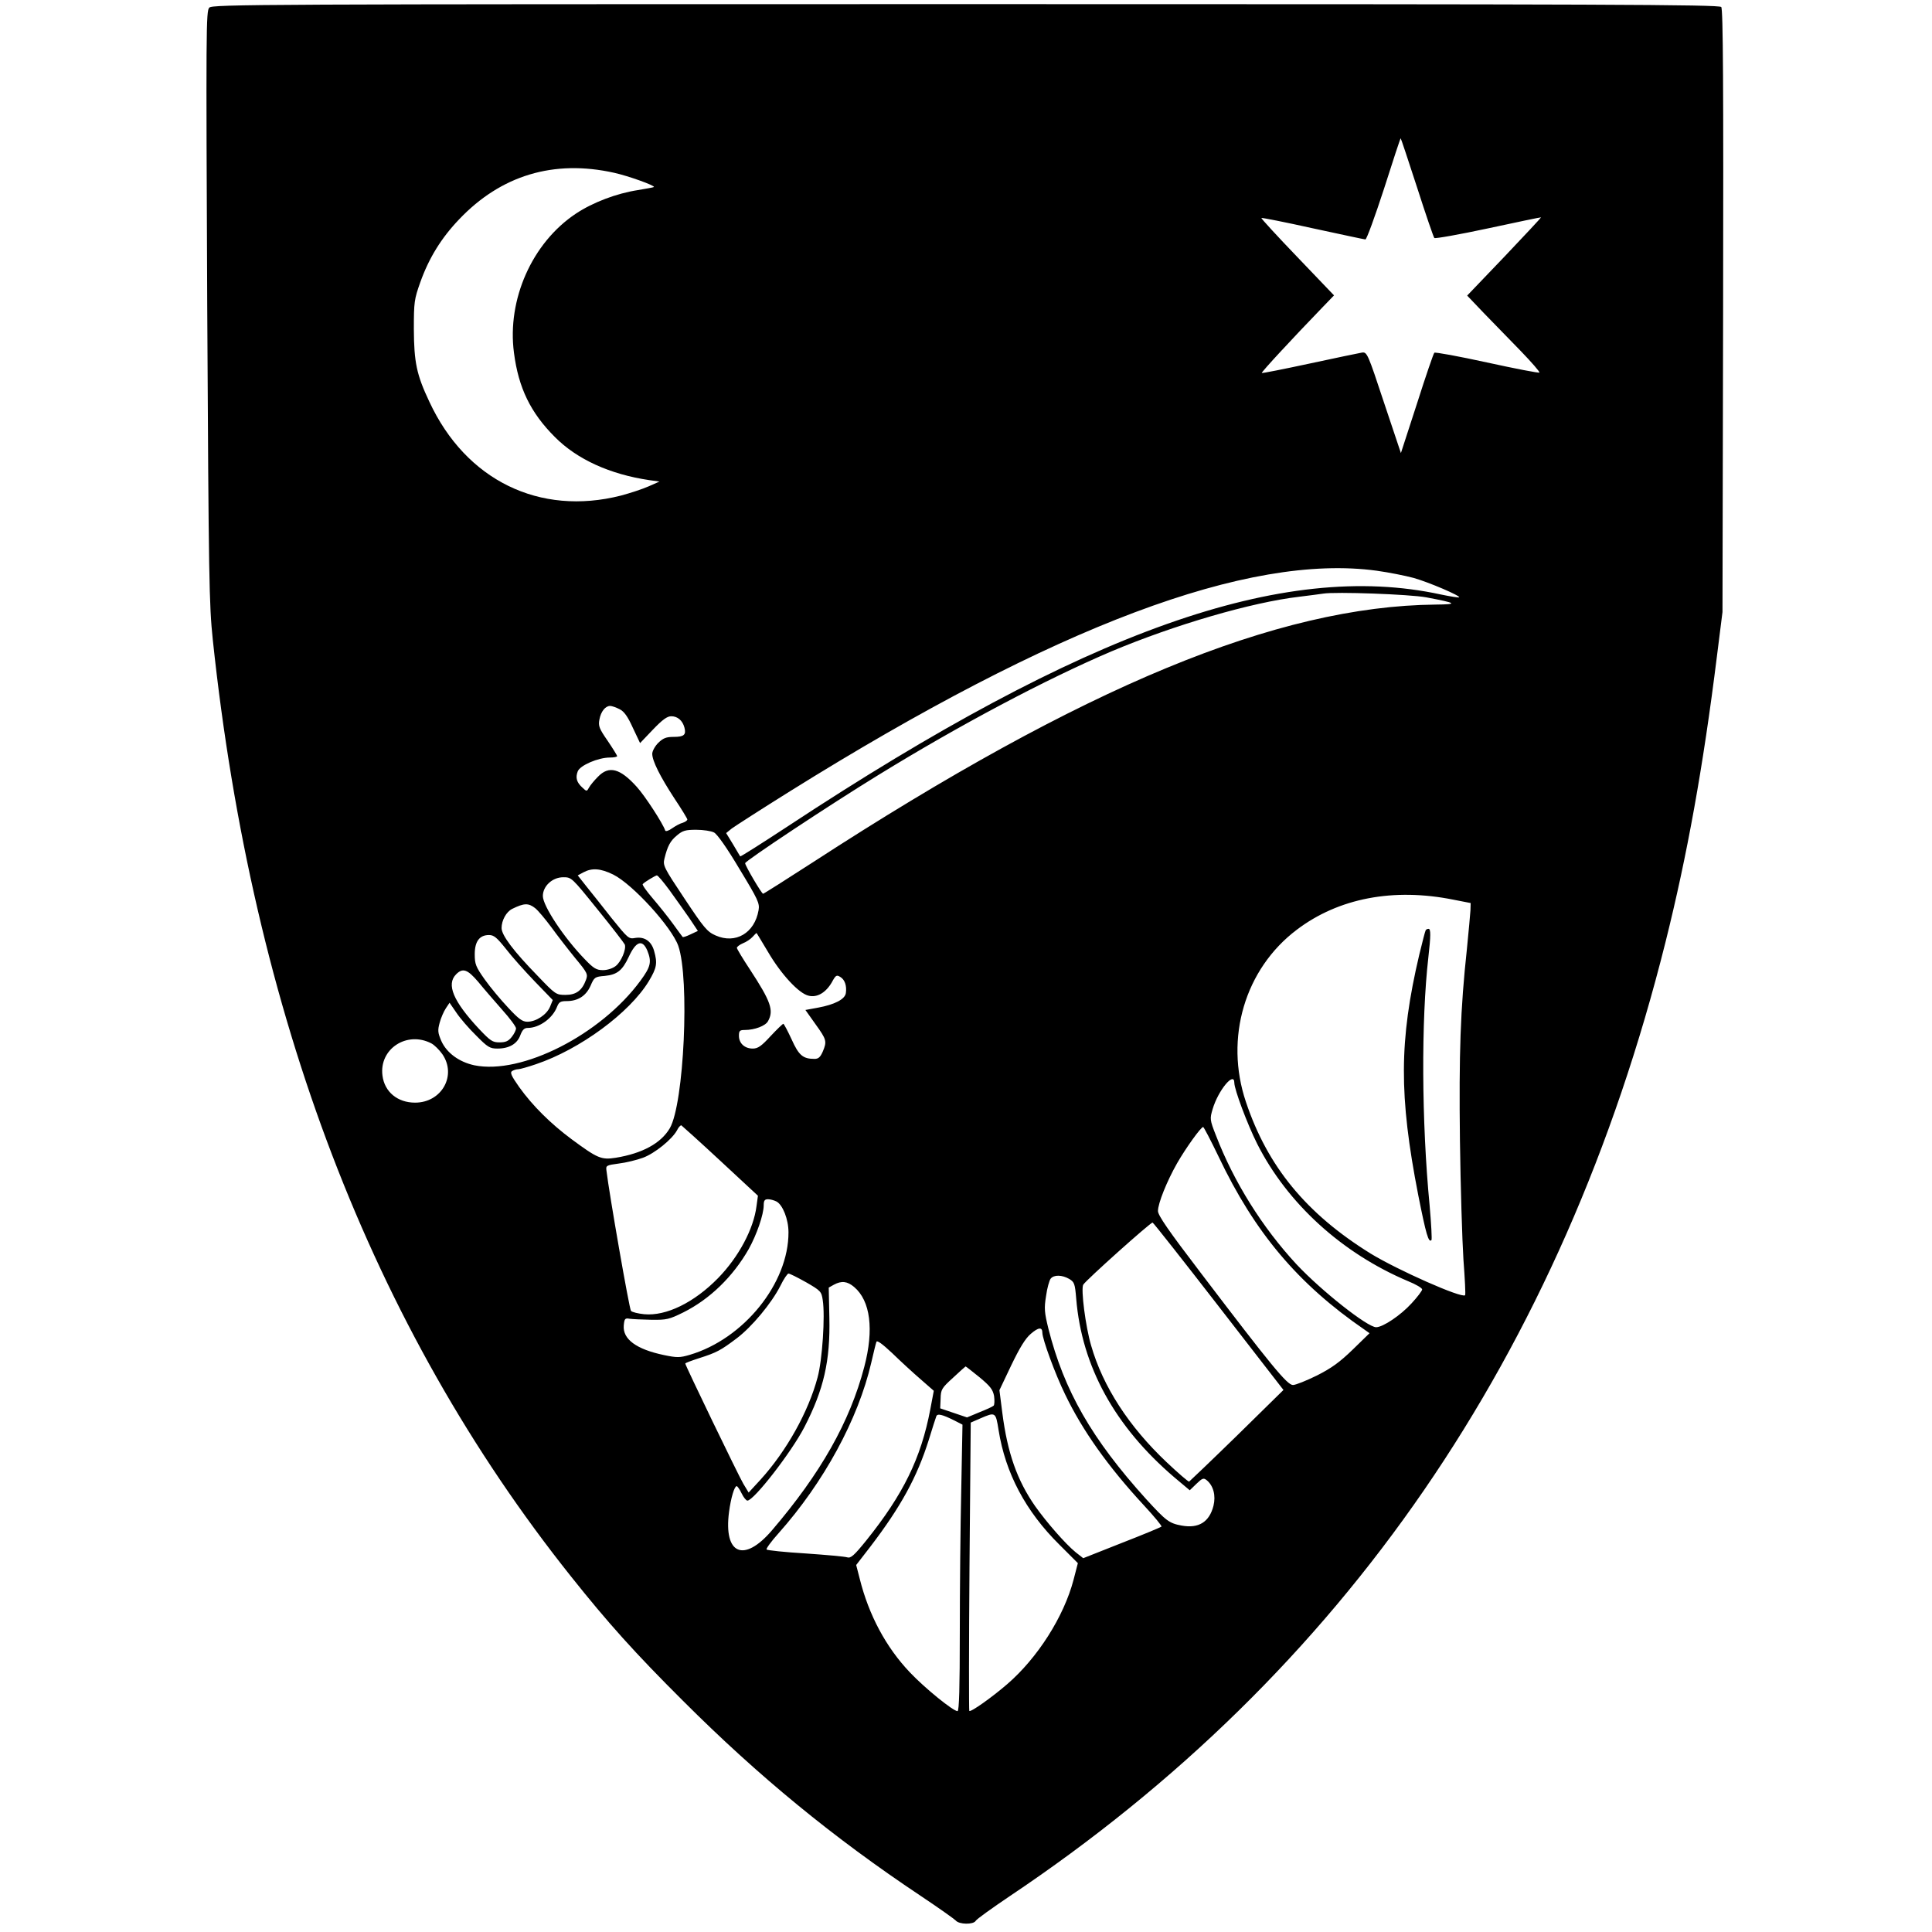 <?xml version="1.0" standalone="no"?>
<!DOCTYPE svg PUBLIC "-//W3C//DTD SVG 20010904//EN"
 "http://www.w3.org/TR/2001/REC-SVG-20010904/DTD/svg10.dtd">
<svg version="1.0" xmlns="http://www.w3.org/2000/svg"
 width="936pt" height="936pt" viewBox="0 0 936 936"
 preserveAspectRatio="xMidYMid meet">
<g transform="translate(0,936) scale(0.1,-0.1)"
fill="#000000" stroke="none">
<path d="M1014 9323 c-16 -16 -16 -104 -10 -1448 7 -1325 9 -1444 27 -1615
193 -1817 771 -3327 1735 -4537 179 -225 311 -372 543 -603 366 -366 730 -664
1150 -944 87 -58 163 -112 171 -120 16 -20 86 -21 97 -2 4 8 78 61 164 119
1618 1083 2678 2624 3178 4623 105 420 182 846 249 1384 l27 215 3 1459 c2
1087 0 1462 -9 1472 -10 12 -565 14 -3660 14 -3432 0 -3649 -1 -3665 -17z
m5851 -870 c42 -131 80 -242 84 -246 4 -4 122 17 262 47 139 30 254 54 255 53
1 -1 -79 -87 -178 -191 l-180 -188 83 -87 c46 -47 126 -130 178 -183 52 -54
92 -100 89 -103 -3 -3 -117 19 -254 49 -137 30 -252 51 -255 47 -4 -3 -42
-114 -84 -246 l-78 -240 -82 245 c-78 236 -82 245 -106 242 -13 -2 -127 -26
-253 -53 -126 -27 -231 -48 -233 -46 -3 4 152 171 295 319 l55 57 -178 186
c-98 102 -176 187 -174 189 2 2 114 -20 249 -50 135 -29 250 -54 255 -54 6 0
46 110 90 245 43 135 79 245 81 245 1 0 37 -107 79 -237z m-3890 70 c68 -15
199 -62 193 -69 -2 -2 -37 -8 -78 -15 -103 -16 -217 -59 -300 -114 -212 -141
-334 -416 -300 -674 22 -171 81 -291 198 -408 108 -109 268 -181 457 -209 l50
-7 -52 -23 c-29 -13 -90 -33 -135 -45 -394 -100 -751 74 -928 455 -62 131 -74
191 -75 351 0 132 2 145 31 227 42 118 102 215 188 305 203 214 459 291 751
226z m3695 -1928 c58 -8 138 -24 179 -35 74 -21 228 -87 220 -94 -2 -2 -42 4
-89 14 -764 166 -1725 -175 -3163 -1123 -125 -82 -229 -148 -231 -146 -1 2
-17 29 -35 59 l-33 54 27 22 c15 11 142 93 283 181 1284 801 2220 1153 2842
1068z m240 -129 c149 -28 156 -34 45 -35 -767 -8 -1703 -395 -3016 -1248 -130
-84 -239 -153 -242 -153 -7 0 -87 136 -87 148 0 11 407 281 645 427 393 242
814 465 1129 599 304 128 679 238 911 265 50 6 101 13 115 15 59 10 419 -3
500 -18z m-3908 -542 c22 -11 39 -35 64 -90 l35 -74 62 65 c46 48 69 65 89 65
31 0 55 -21 64 -55 9 -35 -2 -45 -52 -45 -37 0 -51 -6 -75 -29 -16 -16 -29
-40 -29 -53 0 -34 38 -110 108 -217 34 -51 62 -97 62 -101 0 -5 -10 -12 -22
-16 -13 -3 -36 -16 -52 -27 -16 -12 -31 -16 -33 -11 -11 34 -98 168 -138 212
-81 90 -135 104 -188 49 -18 -18 -37 -41 -43 -52 -11 -20 -12 -20 -32 -1 -28
25 -35 48 -23 79 11 29 99 67 156 67 19 0 35 3 35 7 0 3 -21 37 -46 74 -41 59
-46 72 -40 103 7 39 29 66 52 66 8 0 29 -7 46 -16z m457 -597 c15 -7 63 -75
123 -176 91 -150 99 -167 93 -201 -19 -110 -111 -165 -208 -122 -41 18 -56 36
-151 179 -100 150 -105 160 -97 193 15 61 28 86 61 113 27 23 41 27 93 27 34
0 73 -6 86 -13z m-488 -204 c94 -47 282 -253 315 -345 56 -159 28 -766 -41
-884 -43 -73 -133 -122 -262 -143 -70 -11 -88 -3 -214 90 -101 75 -189 162
-254 253 -38 54 -45 70 -34 77 8 5 21 9 30 9 8 0 47 11 85 24 214 72 454 249
547 402 39 65 43 87 26 147 -13 47 -46 70 -91 63 -32 -6 -35 -3 -115 96 -44
57 -100 126 -123 155 l-41 52 28 15 c41 22 83 19 144 -11z m272 -75 c29 -40
72 -101 96 -135 l42 -63 -36 -17 c-19 -9 -36 -15 -38 -12 -2 2 -23 31 -47 64
-24 33 -68 88 -98 123 -30 35 -52 66 -48 69 10 11 61 41 68 42 5 1 32 -32 61
-71z m-348 -94 c70 -86 129 -163 132 -170 8 -22 -17 -83 -44 -104 -15 -12 -41
-20 -62 -20 -31 0 -45 8 -88 53 -100 103 -203 258 -203 306 0 48 46 91 99 91
40 0 41 -1 166 -156z m4148 47 l82 -16 -1 -35 c-1 -19 -9 -102 -17 -185 -32
-296 -39 -509 -34 -929 3 -226 11 -486 17 -579 7 -92 11 -170 8 -172 -16 -16
-327 122 -458 202 -311 193 -499 421 -604 735 -104 309 -5 644 247 834 202
153 468 204 760 145z m-4450 -41 c14 -11 49 -53 78 -92 29 -40 81 -107 116
-150 59 -71 62 -78 52 -105 -19 -52 -48 -73 -99 -73 -46 0 -49 2 -136 93 -116
119 -174 196 -174 231 0 37 23 79 52 93 57 28 78 29 111 3z m1128 -212 c63
-108 150 -202 197 -212 41 -10 83 15 112 65 19 35 23 37 41 26 22 -13 32 -43
27 -78 -4 -30 -54 -56 -136 -71 l-60 -11 49 -69 c54 -75 56 -83 35 -133 -12
-27 -21 -35 -40 -35 -56 0 -76 17 -111 95 -19 41 -37 75 -40 75 -3 0 -31 -27
-62 -60 -44 -48 -61 -60 -86 -60 -39 0 -67 25 -67 62 0 24 4 28 28 28 48 0
101 20 113 43 29 52 13 96 -87 249 -35 53 -64 101 -64 106 0 5 13 15 29 22 16
6 37 20 47 31 9 10 18 19 19 19 1 0 26 -42 56 -92z m-1270 15 c29 -38 92 -108
140 -158 l87 -90 -13 -32 c-16 -39 -68 -73 -110 -73 -24 0 -42 13 -93 68 -35
37 -86 98 -113 136 -44 62 -49 75 -49 123 0 62 23 93 69 93 24 0 38 -12 82
-67z m685 -8 c22 -55 17 -78 -33 -146 -192 -262 -576 -457 -805 -410 -74 16
-134 60 -160 118 -17 40 -18 51 -8 88 6 23 20 55 30 70 l18 27 33 -48 c18 -27
61 -77 96 -111 56 -57 67 -63 103 -63 57 0 96 23 111 65 10 26 19 35 36 35 56
0 121 47 142 103 9 22 16 27 46 27 55 0 94 25 116 74 18 42 21 44 69 48 60 6
85 26 116 92 35 76 66 87 90 31z m-819 -152 c26 -32 78 -92 115 -134 38 -42
68 -83 68 -91 0 -9 -9 -27 -21 -42 -16 -20 -29 -26 -59 -26 -34 0 -44 7 -99
65 -125 134 -160 216 -111 265 32 32 55 24 107 -37z m-227 -298 c15 -8 38 -31
53 -52 71 -103 -3 -235 -132 -235 -85 0 -148 52 -158 131 -17 129 118 218 237
156z m3890 -191 c0 -32 63 -200 110 -294 146 -290 412 -532 732 -667 37 -15
68 -33 68 -40 0 -6 -23 -37 -52 -68 -52 -57 -138 -115 -171 -115 -42 0 -265
176 -386 305 -165 178 -303 398 -390 624 -30 76 -30 81 -16 128 27 91 105 185
105 127z m-2490 -378 l182 -169 -7 -51 c-14 -110 -86 -245 -185 -347 -117
-120 -253 -186 -359 -176 -30 3 -58 10 -64 16 -8 8 -106 570 -119 681 -3 23 0
25 60 33 34 4 87 17 117 28 57 21 141 89 165 133 7 15 17 25 21 24 3 -2 89
-79 189 -172z m2414 20 c175 -368 385 -617 707 -838 l24 -17 -81 -79 c-64 -62
-103 -90 -174 -126 -51 -25 -103 -46 -116 -46 -28 0 -105 94 -448 545 -155
203 -206 277 -206 298 0 37 43 144 93 232 42 73 115 175 126 175 3 0 37 -65
75 -144z m-2142 -217 c30 -16 58 -86 58 -149 1 -247 -217 -517 -479 -594 -48
-14 -61 -14 -124 -1 -134 28 -201 77 -195 144 3 32 6 36 28 32 14 -2 61 -4
106 -5 74 -1 86 2 155 36 128 64 240 173 316 306 39 70 73 168 73 213 0 23 5
29 21 29 11 0 29 -5 41 -11z m2143 -509 l313 -404 -225 -221 c-124 -121 -229
-221 -232 -223 -4 -1 -53 41 -109 94 -183 173 -309 367 -366 566 -27 92 -50
273 -38 294 13 22 327 303 336 301 5 -2 149 -185 321 -407z m-2000 118 c71
-41 75 -45 81 -87 12 -76 -2 -290 -25 -374 -44 -166 -150 -356 -276 -495 l-58
-63 -26 43 c-23 39 -281 573 -281 582 0 3 30 14 67 26 85 27 105 38 182 96 73
55 169 170 212 255 16 33 34 59 39 59 6 0 44 -19 85 -42z m1275 16 c25 -15 28
-23 34 -96 27 -328 187 -619 475 -865 l75 -63 32 31 c29 28 35 30 50 18 33
-27 45 -75 33 -124 -20 -79 -72 -111 -154 -96 -61 11 -76 23 -172 128 -264
292 -398 526 -474 827 -19 78 -21 97 -11 158 5 38 16 75 22 83 16 20 55 19 90
-1z m-1042 -39 c79 -67 97 -206 49 -388 -70 -266 -211 -515 -447 -791 -136
-159 -235 -117 -208 89 9 68 26 125 37 125 4 0 15 -16 24 -35 9 -19 22 -35 28
-35 31 0 213 234 276 356 94 182 126 321 121 532 l-3 144 25 14 c37 20 65 17
98 -11z m912 -222 c0 -30 62 -200 110 -298 84 -175 208 -350 382 -538 50 -54
88 -100 85 -103 -3 -3 -89 -39 -192 -79 l-187 -74 -37 29 c-49 40 -140 144
-196 223 -87 125 -134 257 -159 452 l-14 110 57 120 c41 85 68 130 95 153 37
32 56 34 56 5z m-590 -225 l64 -56 -17 -90 c-45 -237 -131 -412 -310 -635 -59
-73 -75 -87 -92 -82 -11 4 -102 12 -202 19 -100 6 -185 15 -189 19 -4 3 22 39
58 79 219 246 386 553 449 826 11 48 22 93 25 101 3 9 28 -9 77 -55 39 -38
101 -95 137 -126z m285 10 c53 -44 65 -60 71 -91 3 -22 2 -43 -2 -47 -5 -5
-36 -19 -69 -32 l-60 -25 -65 22 -65 22 2 47 c1 44 5 51 60 101 32 30 59 54
61 55 2 0 32 -24 67 -52z m-121 -210 l39 -20 -6 -316 c-4 -173 -7 -486 -7
-694 0 -258 -3 -378 -11 -378 -21 0 -157 110 -231 188 -115 121 -199 277 -243
454 l-17 66 68 88 c149 195 227 338 284 519 17 55 33 106 36 113 5 15 28 10
88 -20z m214 -47 c33 -207 130 -392 295 -555 l89 -89 -21 -81 c-47 -179 -175
-379 -321 -505 -74 -64 -177 -137 -184 -130 -2 2 -2 317 1 700 l6 697 46 20
c74 32 75 32 89 -57z"/>
<path d="M6907 4853 c-3 -5 -16 -57 -31 -118 -98 -417 -99 -683 -5 -1165 38
-191 50 -232 64 -218 3 3 -1 79 -9 169 -39 406 -41 895 -6 1201 12 105 12 138
1 138 -6 0 -12 -3 -14 -7z"/>
</g>
</svg>
